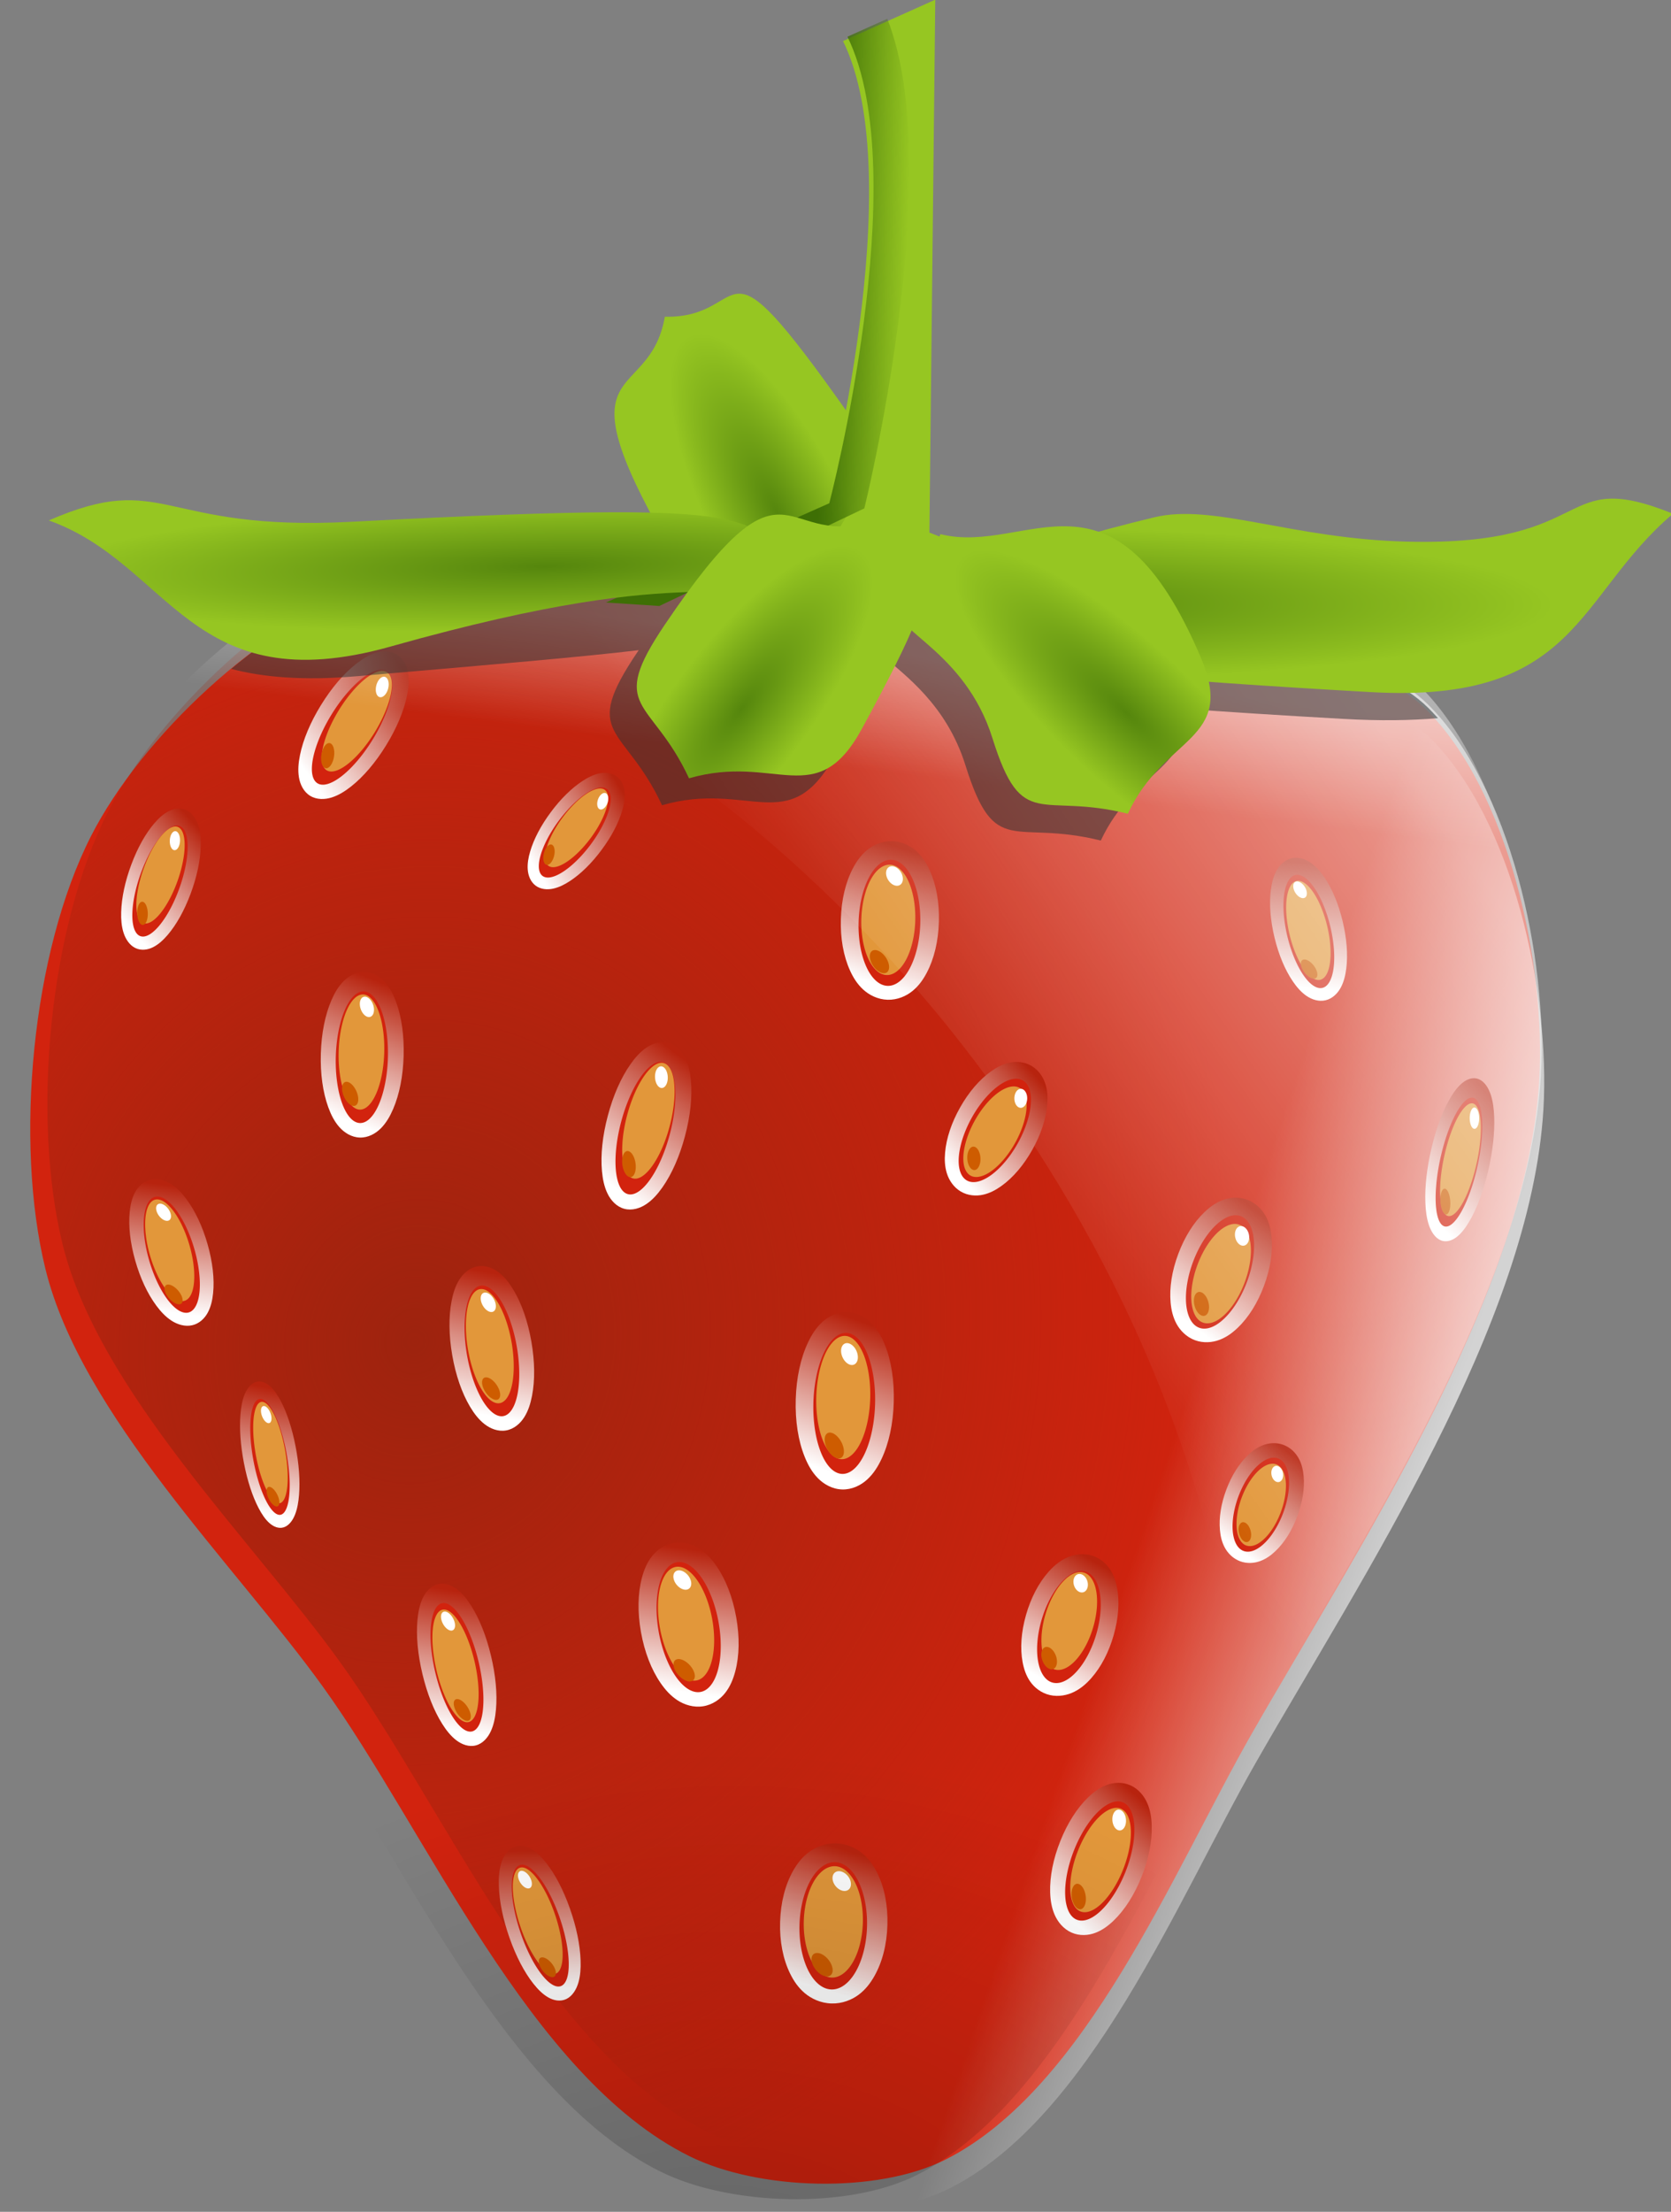 <?xml version="1.0" encoding="UTF-8" standalone="no"?>
<svg
   xmlns:dc="http://purl.org/dc/elements/1.1/"
   xmlns:cc="http://creativecommons.org/ns#"
   xmlns:rdf="http://www.w3.org/1999/02/22-rdf-syntax-ns#"
   xmlns:svg="http://www.w3.org/2000/svg"
   xmlns="http://www.w3.org/2000/svg"
   xmlns:xlink="http://www.w3.org/1999/xlink"
   xmlns:sodipodi="http://sodipodi.sourceforge.net/DTD/sodipodi-0.dtd"
   xmlns:inkscape="http://www.inkscape.org/namespaces/inkscape"
   viewBox="0 0 268.545 355.307"
   version="1.1"
   id="svg1457"
   sodipodi:docname="strawberry.svg"
   width="268.545"
   height="355.307"
   inkscape:version="1.0.2 (e86c870879, 2021-01-15)">
  <rect x="0" y="0" width="268.545" height="355.307" fill="#808080" stroke="none"/>
  <sodipodi:namedview
     pagecolor="#ffffff"
     bordercolor="#666666"
     borderopacity="1"
     objecttolerance="10"
     gridtolerance="10"
     guidetolerance="10"
     inkscape:pageopacity="0"
     inkscape:pageshadow="2"
     inkscape:window-width="1916"
     inkscape:window-height="1041"
     id="namedview1459"
     showgrid="false"
     fit-margin-top="0"
     fit-margin-left="0"
     fit-margin-right="0"
     fit-margin-bottom="0"
     inkscape:zoom="2.4122551"
     inkscape:cx="105.45927"
     inkscape:cy="151.22301"
     inkscape:window-x="0"
     inkscape:window-y="18"
     inkscape:window-maximized="0"
     inkscape:current-layer="g1455"
     inkscape:document-rotation="0" />
  <defs
     id="defs1211">
    <filter
       id="o">
      <feGaussianBlur
         stdDeviation="4.742"
         id="feGaussianBlur1166" />
    </filter>
    <linearGradient
       id="b">
      <stop
         stop-color="#55860d"
         offset="0"
         id="stop1169" />
      <stop
         stop-color="#96c622"
         offset="1"
         id="stop1171" />
    </linearGradient>
    <linearGradient
       id="c">
      <stop
         stop-color="#fff"
         stop-opacity=".725"
         offset="0"
         id="stop1174" />
      <stop
         stop-color="#fff"
         stop-opacity="0"
         offset="1"
         id="stop1176" />
    </linearGradient>
    <linearGradient
       id="a"
       x1="427.24"
       x2="438.25"
       y1="606.38"
       y2="573.63"
       gradientUnits="userSpaceOnUse">
      <stop
         stop-color="#fff"
         offset="0"
         id="stop1179" />
      <stop
         stop-color="#b7230e"
         offset="1"
         id="stop1181" />
    </linearGradient>
    <linearGradient
       id="m"
       x1="594.42"
       x2="516.74"
       y1="292.04"
       y2="349.04"
       gradientUnits="userSpaceOnUse">
      <stop
         stop-color="#fff"
         offset="0"
         id="stop1184" />
      <stop
         stop-color="#fff"
         stop-opacity="0"
         offset="1"
         id="stop1186" />
    </linearGradient>
    <linearGradient
       id="k"
       x1="488.87"
       x2="502.13"
       gradientUnits="userSpaceOnUse">
      <stop
         stop-color="#3e6f05"
         offset="0"
         id="stop1189" />
      <stop
         stop-color="#3e6f05"
         stop-opacity="0"
         offset="1"
         id="stop1191" />
    </linearGradient>
    <linearGradient
       id="n"
       x1="594.13"
       x2="555.12"
       y1="384.15"
       y2="372.19"
       gradientUnits="userSpaceOnUse"
       xlink:href="#c" />
    <linearGradient
       id="l"
       x1="501.24"
       x2="499.4"
       y1="262.88"
       y2="281.88"
       gradientUnits="userSpaceOnUse"
       xlink:href="#c" />
    <radialGradient
       id="j"
       cx="457.41"
       cy="654.56"
       r="121.08"
       gradientTransform="matrix(1.073,0.198,-0.217,1.177,79.371,-485.33)"
       gradientUnits="userSpaceOnUse">
      <stop
         stop-color="#9e230e"
         offset="0"
         id="stop1196" />
      <stop
         stop-color="#9e230e"
         stop-opacity="0"
         offset="1"
         id="stop1198" />
    </radialGradient>
    <radialGradient
       id="i"
       cx="484.7"
       cy="523.56"
       r="121.08"
       gradientTransform="matrix(0.994,-0.107,0.085,0.783,-46.33,177.61)"
       gradientUnits="userSpaceOnUse">
      <stop
         stop-opacity=".44"
         offset="0"
         id="stop1201" />
      <stop
         stop-opacity="0"
         offset="1"
         id="stop1203" />
    </radialGradient>
    <radialGradient
       id="h"
       cx="426.44"
       cy="173.04"
       r="20.494"
       gradientTransform="matrix(0.47,-0.253,0.736,1.369,154.72,112.03)"
       gradientUnits="userSpaceOnUse"
       xlink:href="#b" />
    <radialGradient
       id="g"
       cx="426.44"
       cy="173.04"
       r="20.494"
       gradientTransform="matrix(0.434,0.31,-0.904,1.264,448.99,-78.326)"
       gradientUnits="userSpaceOnUse"
       xlink:href="#b" />
    <radialGradient
       id="f"
       cx="445.26"
       cy="232.68"
       r="78.92"
       gradientTransform="matrix(1.029,-0.052,0.007,0.132,-14.264,243.06)"
       gradientUnits="userSpaceOnUse"
       xlink:href="#b" />
    <radialGradient
       id="e"
       cx="434.9"
       cy="172.51"
       r="20.494"
       gradientTransform="matrix(0.373,-0.388,1.327,1.183,148.28,236.06)"
       gradientUnits="userSpaceOnUse"
       xlink:href="#b" />
    <radialGradient
       id="d"
       cx="536.46"
       cy="254.61"
       r="80.141"
       gradientTransform="matrix(1.145,-0.031,0.004,0.155,-99.314,231.74)"
       gradientUnits="userSpaceOnUse"
       xlink:href="#b" />
    <linearGradient
       inkscape:collect="always"
       xlink:href="#a"
       id="linearGradient1463"
       gradientUnits="userSpaceOnUse"
       x1="427.24"
       y1="606.38"
       x2="438.25"
       y2="573.63" />
    <linearGradient
       inkscape:collect="always"
       xlink:href="#a"
       id="linearGradient1465"
       gradientUnits="userSpaceOnUse"
       x1="427.24"
       y1="606.38"
       x2="438.25"
       y2="573.63" />
    <linearGradient
       inkscape:collect="always"
       xlink:href="#a"
       id="linearGradient1467"
       gradientUnits="userSpaceOnUse"
       x1="427.24"
       y1="606.38"
       x2="438.25"
       y2="573.63" />
    <linearGradient
       inkscape:collect="always"
       xlink:href="#a"
       id="linearGradient1469"
       gradientUnits="userSpaceOnUse"
       x1="427.24"
       y1="606.38"
       x2="438.25"
       y2="573.63" />
    <linearGradient
       inkscape:collect="always"
       xlink:href="#a"
       id="linearGradient1471"
       gradientUnits="userSpaceOnUse"
       x1="427.24"
       y1="606.38"
       x2="438.25"
       y2="573.63" />
    <linearGradient
       inkscape:collect="always"
       xlink:href="#a"
       id="linearGradient1473"
       gradientUnits="userSpaceOnUse"
       x1="427.24"
       y1="606.38"
       x2="438.25"
       y2="573.63" />
    <linearGradient
       inkscape:collect="always"
       xlink:href="#a"
       id="linearGradient1475"
       gradientUnits="userSpaceOnUse"
       x1="427.24"
       y1="606.38"
       x2="438.25"
       y2="573.63" />
    <linearGradient
       inkscape:collect="always"
       xlink:href="#a"
       id="linearGradient1477"
       gradientUnits="userSpaceOnUse"
       x1="427.24"
       y1="606.38"
       x2="438.25"
       y2="573.63" />
    <linearGradient
       inkscape:collect="always"
       xlink:href="#a"
       id="linearGradient1479"
       gradientUnits="userSpaceOnUse"
       x1="427.24"
       y1="606.38"
       x2="438.25"
       y2="573.63" />
    <linearGradient
       inkscape:collect="always"
       xlink:href="#a"
       id="linearGradient1481"
       gradientUnits="userSpaceOnUse"
       x1="427.24"
       y1="606.38"
       x2="438.25"
       y2="573.63" />
    <linearGradient
       inkscape:collect="always"
       xlink:href="#a"
       id="linearGradient1483"
       gradientUnits="userSpaceOnUse"
       x1="427.24"
       y1="606.38"
       x2="438.25"
       y2="573.63" />
    <linearGradient
       inkscape:collect="always"
       xlink:href="#a"
       id="linearGradient1485"
       gradientUnits="userSpaceOnUse"
       x1="427.24"
       y1="606.38"
       x2="438.25"
       y2="573.63" />
    <linearGradient
       inkscape:collect="always"
       xlink:href="#a"
       id="linearGradient1487"
       gradientUnits="userSpaceOnUse"
       x1="427.24"
       y1="606.38"
       x2="438.25"
       y2="573.63" />
    <linearGradient
       inkscape:collect="always"
       xlink:href="#a"
       id="linearGradient1489"
       gradientUnits="userSpaceOnUse"
       x1="427.24"
       y1="606.38"
       x2="438.25"
       y2="573.63" />
    <linearGradient
       inkscape:collect="always"
       xlink:href="#a"
       id="linearGradient1491"
       gradientUnits="userSpaceOnUse"
       x1="427.24"
       y1="606.38"
       x2="438.25"
       y2="573.63" />
    <linearGradient
       inkscape:collect="always"
       xlink:href="#a"
       id="linearGradient1493"
       gradientUnits="userSpaceOnUse"
       x1="427.24"
       y1="606.38"
       x2="438.25"
       y2="573.63" />
    <linearGradient
       inkscape:collect="always"
       xlink:href="#a"
       id="linearGradient1495"
       gradientUnits="userSpaceOnUse"
       x1="427.24"
       y1="606.38"
       x2="438.25"
       y2="573.63" />
    <linearGradient
       inkscape:collect="always"
       xlink:href="#a"
       id="linearGradient1497"
       gradientUnits="userSpaceOnUse"
       x1="427.24"
       y1="606.38"
       x2="438.25"
       y2="573.63" />
    <linearGradient
       inkscape:collect="always"
       xlink:href="#a"
       id="linearGradient1499"
       gradientUnits="userSpaceOnUse"
       x1="427.24"
       y1="606.38"
       x2="438.25"
       y2="573.63" />
    <linearGradient
       inkscape:collect="always"
       xlink:href="#a"
       id="linearGradient1501"
       gradientUnits="userSpaceOnUse"
       x1="427.24"
       y1="606.38"
       x2="438.25"
       y2="573.63" />
    <linearGradient
       inkscape:collect="always"
       xlink:href="#a"
       id="linearGradient1503"
       gradientUnits="userSpaceOnUse"
       x1="427.24"
       y1="606.38"
       x2="438.25"
       y2="573.63" />
  </defs>
  <g
     transform="translate(-360.122,-163.793)"
     id="g1455">
    <g
       transform="matrix(1,0.029,-0.029,1,9.561,-8.785)"
       id="g1453">
      <path
         d="m 490.83,164.94 14.617,-7.071 1.539,85.56 31.542,11.314 c 0,0 6.155,7.778 2.308,6.364 -3.847,-1.414 -86.165,-4.243 -86.165,-4.243 l 35.389,-16.971 c 0,0 12.309,-53.033 0.769,-74.953 z"
         fill="#96c622"
         fill-rule="evenodd"
         id="path1215" />
      <path
         d="m 551.69,260.19 c -59.941,3.386 -96.911,-19.609 -134.76,-5.311 -16.735,6.322 -35.489,24.992 -43.15,41.158 -8.981,18.952 -10.899,49.49 -5.311,69.704 6.434,23.274 31.783,46.553 46.469,65.721 17.462,22.792 34.991,61.684 61.074,73.687 11.218,5.162 30.298,5.215 41.158,-0.664 22.199,-12.017 35.248,-47.434 47.133,-69.704 16.193,-30.343 42.105,-71.837 43.15,-106.22 0.568,-18.696 -6.225,-46.337 -19.915,-59.082 -8.131,-7.57 -24.755,-9.921 -35.848,-9.294 z"
         fill="#d2230e"
         fill-rule="evenodd"
         id="path1217" />
      <path
         d="m 554.33,256.15 c -59.941,3.386 -96.911,-19.609 -134.76,-5.311 -16.735,6.322 -35.489,24.992 -43.15,41.158 -8.981,18.952 -10.899,49.49 -5.311,69.704 6.434,23.274 31.783,46.553 46.469,65.721 17.462,22.792 34.991,61.684 61.074,73.687 11.218,5.162 30.298,5.215 41.158,-0.664 22.199,-12.017 35.248,-47.434 47.133,-69.704 16.193,-30.343 42.105,-71.837 43.15,-106.22 0.568,-18.696 -6.225,-46.337 -19.915,-59.082 -8.131,-7.57 -24.755,-9.921 -35.848,-9.294 z"
         fill="url(#j)"
         fill-rule="evenodd"
         id="path1219"
         style="fill:url(#j)" />
      <path
         d="m 552.5,264.78 c -59.941,3.386 -96.911,-19.609 -134.76,-5.311 -16.735,6.322 -35.489,24.992 -43.15,41.158 -8.981,18.952 -10.899,49.49 -5.311,69.704 6.434,23.274 31.783,46.553 46.469,65.721 17.462,22.792 34.991,61.684 61.074,73.687 11.218,5.162 30.298,5.215 41.158,-0.664 22.199,-12.017 35.248,-47.434 47.133,-69.704 16.193,-30.343 42.105,-71.837 43.15,-106.22 0.568,-18.696 -6.225,-46.337 -19.915,-59.082 -8.131,-7.57 -24.755,-9.921 -35.848,-9.294 z"
         fill="url(#n)"
         fill-rule="evenodd"
         opacity="0.901"
         id="path1221"
         style="fill:url(#n)" />
      <path
         transform="matrix(0.561,0.132,-0.157,0.667,313.68,-111.77)"
         d="m 434,571.25 c -2.24,0 -4.217,1.075 -5.594,2.406 -1.377,1.331 -2.337,2.95 -3.125,4.75 -1.575,3.601 -2.406,8.065 -2.406,12.969 0,4.904 0.831,9.368 2.406,12.969 0.788,1.8 1.748,3.418 3.125,4.75 1.377,1.331 3.353,2.406 5.594,2.406 2.241,0 4.217,-1.075 5.594,-2.406 1.377,-1.331 2.337,-2.95 3.125,-4.75 1.575,-3.601 2.406,-8.065 2.406,-12.969 0,-4.904 -0.831,-9.368 -2.406,-12.969 -0.788,-1.8 -1.748,-3.418 -3.125,-4.75 C 438.217,572.325 436.241,571.25 434,571.25 Z"
         fill="url(#a)"
         id="path1223"
         style="fill:url(#linearGradient1463)" />
      <path
         transform="matrix(0.561,0.132,-0.157,0.667,313.53,-111.38)"
         d="m 441,591.36 a 7,16 0 1 1 -14,0 7,16 0 1 1 14,0 z"
         fill="#d2230e"
         id="path1225" />
      <path
         transform="matrix(0.491,0.115,-0.137,0.583,332.52,-55.53)"
         d="m 441,591.36 a 7,16 0 1 1 -14,0 7,16 0 1 1 14,0 z"
         fill="#e2973a"
         id="path1227" />
      <path
         transform="matrix(4.588,-1.349,0.1,0.658,-1949.7,636.36)"
         d="m 513.97,590.85 a 0.217,2.601 0 1 1 -0.434,0 0.217,2.601 0 1 1 0.434,0 z"
         fill="#ffffff"
         id="path1229" />
      <path
         transform="matrix(4.263,-3.219,0.235,0.758,-1867.3,1552.1)"
         d="m 513.97,590.85 a 0.217,2.601 0 1 1 -0.434,0 0.217,2.601 0 1 1 0.434,0 z"
         fill="#ce5c00"
         id="path1231" />
      <path
         transform="matrix(0.708,0,0,0.708,190.16,-35.521)"
         d="m 434,571.25 c -2.24,0 -4.217,1.075 -5.594,2.406 -1.377,1.331 -2.337,2.95 -3.125,4.75 -1.575,3.601 -2.406,8.065 -2.406,12.969 0,4.904 0.831,9.368 2.406,12.969 0.788,1.8 1.748,3.418 3.125,4.75 1.377,1.331 3.353,2.406 5.594,2.406 2.241,0 4.217,-1.075 5.594,-2.406 1.377,-1.331 2.337,-2.95 3.125,-4.75 1.575,-3.601 2.406,-8.065 2.406,-12.969 0,-4.904 -0.831,-9.368 -2.406,-12.969 -0.788,-1.8 -1.748,-3.418 -3.125,-4.75 C 438.217,572.325 436.241,571.25 434,571.25 Z"
         fill="url(#a)"
         id="path1233"
         style="fill:url(#linearGradient1465)" />
      <path
         transform="matrix(0.708,0,0,0.708,190.09,-35.086)"
         d="m 441,591.36 a 7,16 0 1 1 -14,0 7,16 0 1 1 14,0 z"
         fill="#d2230e"
         id="path1235" />
      <path
         transform="matrix(0.619,0,0,0.619,228.53,16.614)"
         d="m 441,591.36 a 7,16 0 1 1 -14,0 7,16 0 1 1 14,0 z"
         fill="#e2973a"
         id="path1237" />
      <path
         transform="matrix(5.109,-2.443,0.305,0.639,-2307,1253.2)"
         d="m 513.97,590.85 a 0.217,2.601 0 1 1 -0.434,0 0.217,2.601 0 1 1 0.434,0 z"
         fill="#ffffff"
         id="path1239" />
      <path
         transform="matrix(4.194,-4.248,0.494,0.707,-1950.6,2155.1)"
         d="m 513.97,590.85 a 0.217,2.601 0 1 1 -0.434,0 0.217,2.601 0 1 1 0.434,0 z"
         fill="#ce5c00"
         id="path1241" />
      <path
         transform="matrix(0.568,-0.116,0.133,0.651,115.35,41.77)"
         d="m 434,571.25 c -2.24,0 -4.217,1.075 -5.594,2.406 -1.377,1.331 -2.337,2.95 -3.125,4.75 -1.575,3.601 -2.406,8.065 -2.406,12.969 0,4.904 0.831,9.368 2.406,12.969 0.788,1.8 1.748,3.418 3.125,4.75 1.377,1.331 3.353,2.406 5.594,2.406 2.241,0 4.217,-1.075 5.594,-2.406 1.377,-1.331 2.337,-2.95 3.125,-4.75 1.575,-3.601 2.406,-8.065 2.406,-12.969 0,-4.904 -0.831,-9.368 -2.406,-12.969 -0.788,-1.8 -1.748,-3.418 -3.125,-4.75 C 438.217,572.325 436.241,571.25 434,571.25 Z"
         fill="url(#a)"
         id="path1243"
         style="fill:url(#linearGradient1467)" />
      <path
         transform="matrix(0.568,-0.116,0.133,0.651,115.38,42.18)"
         d="m 441,591.36 a 7,16 0 1 1 -14,0 7,16 0 1 1 14,0 z"
         fill="#d2230e"
         id="path1245" />
      <path
         transform="matrix(0.497,-0.101,0.116,0.569,155.89,83.412)"
         d="m 441,591.36 a 7,16 0 1 1 -14,0 7,16 0 1 1 14,0 z"
         fill="#e2973a"
         id="path1247" />
      <path
         transform="matrix(3.641,-3.08,0.365,0.537,-1646.5,1634.1)"
         d="m 513.97,590.85 a 0.217,2.601 0 1 1 -0.434,0 0.217,2.601 0 1 1 0.434,0 z"
         fill="#ffffff"
         id="path1249" />
      <path
         transform="matrix(2.569,-4.59,0.529,0.569,-1191.8,2404.8)"
         d="m 513.97,590.85 a 0.217,2.601 0 1 1 -0.434,0 0.217,2.601 0 1 1 0.434,0 z"
         fill="#ce5c00"
         id="path1251" />
      <path
         transform="matrix(0.684,-0.128,0.135,0.648,96.705,92.167)"
         d="m 434,571.25 c -2.24,0 -4.217,1.075 -5.594,2.406 -1.377,1.331 -2.337,2.95 -3.125,4.75 -1.575,3.601 -2.406,8.065 -2.406,12.969 0,4.904 0.831,9.368 2.406,12.969 0.788,1.8 1.748,3.418 3.125,4.75 1.377,1.331 3.353,2.406 5.594,2.406 2.241,0 4.217,-1.075 5.594,-2.406 1.377,-1.331 2.337,-2.95 3.125,-4.75 1.575,-3.601 2.406,-8.065 2.406,-12.969 0,-4.904 -0.831,-9.368 -2.406,-12.969 -0.788,-1.8 -1.748,-3.418 -3.125,-4.75 C 438.217,572.325 436.241,571.25 434,571.25 Z"
         fill="url(#a)"
         id="path1253"
         style="fill:url(#linearGradient1469)" />
      <path
         transform="matrix(0.684,-0.128,0.135,0.648,96.729,92.576)"
         d="m 441,591.36 a 7,16 0 1 1 -14,0 7,16 0 1 1 14,0 z"
         fill="#d2230e"
         id="path1255" />
      <path
         transform="matrix(0.598,-0.112,0.118,0.567,143.68,133)"
         d="m 441,591.36 a 7,16 0 1 1 -14,0 7,16 0 1 1 14,0 z"
         fill="#e2973a"
         id="path1257" />
      <path
         transform="matrix(4.471,-3.159,0.416,0.53,-2070.6,1722.5)"
         d="m 513.97,590.85 a 0.217,2.601 0 1 1 -0.434,0 0.217,2.601 0 1 1 0.434,0 z"
         fill="#ffffff"
         id="path1259" />
      <path
         transform="matrix(3.243,-4.647,0.612,0.559,-1554.8,2484.3)"
         d="m 513.97,590.85 a 0.217,2.601 0 1 1 -0.434,0 0.217,2.601 0 1 1 0.434,0 z"
         fill="#ce5c00"
         id="path1261" />
      <path
         transform="matrix(0.775,0,0,0.639,161.75,89.227)"
         d="m 434,571.25 c -2.24,0 -4.217,1.075 -5.594,2.406 -1.377,1.331 -2.337,2.95 -3.125,4.75 -1.575,3.601 -2.406,8.065 -2.406,12.969 0,4.904 0.831,9.368 2.406,12.969 0.788,1.8 1.748,3.418 3.125,4.75 1.377,1.331 3.353,2.406 5.594,2.406 2.241,0 4.217,-1.075 5.594,-2.406 1.377,-1.331 2.337,-2.95 3.125,-4.75 1.575,-3.601 2.406,-8.065 2.406,-12.969 0,-4.904 -0.831,-9.368 -2.406,-12.969 -0.788,-1.8 -1.748,-3.418 -3.125,-4.75 C 438.217,572.325 436.241,571.25 434,571.25 Z"
         fill="url(#a)"
         id="path1263"
         style="fill:url(#linearGradient1471)" />
      <path
         transform="matrix(0.775,0,0,0.639,161.68,89.62)"
         d="m 441,591.36 a 7,16 0 1 1 -14,0 7,16 0 1 1 14,0 z"
         fill="#d2230e"
         id="path1265" />
      <path
         transform="matrix(0.678,0,0,0.559,203.77,136.3)"
         d="m 441,591.36 a 7,16 0 1 1 -14,0 7,16 0 1 1 14,0 z"
         fill="#e2973a"
         id="path1267" />
      <path
         transform="matrix(5.595,-2.206,0.335,0.577,-2573.2,1252.7)"
         d="m 513.97,590.85 a 0.217,2.601 0 1 1 -0.434,0 0.217,2.601 0 1 1 0.434,0 z"
         fill="#ffffff"
         id="path1269" />
      <path
         transform="matrix(4.593,-3.836,0.541,0.639,-2182.9,2067)"
         d="m 513.97,590.85 a 0.217,2.601 0 1 1 -0.434,0 0.217,2.601 0 1 1 0.434,0 z"
         fill="#ce5c00"
         id="path1271" />
      <path
         transform="matrix(0.637,0.127,-0.143,0.563,342.73,30.061)"
         d="m 434,571.25 c -2.24,0 -4.217,1.075 -5.594,2.406 -1.377,1.331 -2.337,2.95 -3.125,4.75 -1.575,3.601 -2.406,8.065 -2.406,12.969 0,4.904 0.831,9.368 2.406,12.969 0.788,1.8 1.748,3.418 3.125,4.75 1.377,1.331 3.353,2.406 5.594,2.406 2.241,0 4.217,-1.075 5.594,-2.406 1.377,-1.331 2.337,-2.95 3.125,-4.75 1.575,-3.601 2.406,-8.065 2.406,-12.969 0,-4.904 -0.831,-9.368 -2.406,-12.969 -0.788,-1.8 -1.748,-3.418 -3.125,-4.75 C 438.217,572.325 436.241,571.25 434,571.25 Z"
         fill="url(#a)"
         id="path1273"
         style="fill:url(#linearGradient1473)" />
      <path
         transform="matrix(0.637,0.127,-0.143,0.563,342.59,30.395)"
         d="m 441,591.36 a 7,16 0 1 1 -14,0 7,16 0 1 1 14,0 z"
         fill="#d2230e"
         id="path1275" />
      <path
         transform="matrix(0.557,0.111,-0.125,0.492,366.69,78.358)"
         d="m 441,591.36 a 7,16 0 1 1 -14,0 7,16 0 1 1 14,0 z"
         fill="#e2973a"
         id="path1277" />
      <path
         transform="matrix(5.089,-1.028,0.145,0.562,-2164,607.44)"
         d="m 513.97,590.85 a 0.217,2.601 0 1 1 -0.434,0 0.217,2.601 0 1 1 0.434,0 z"
         fill="#ffffff"
         id="path1279" />
      <path
         transform="matrix(4.632,-2.626,0.301,0.651,-2026.1,1388)"
         d="m 513.97,590.85 a 0.217,2.601 0 1 1 -0.434,0 0.217,2.601 0 1 1 0.434,0 z"
         fill="#ce5c00"
         id="path1281" />
      <path
         transform="matrix(0.625,0.213,-0.193,0.566,400.14,-66.735)"
         d="m 434,571.25 c -2.24,0 -4.217,1.075 -5.594,2.406 -1.377,1.331 -2.337,2.95 -3.125,4.75 -1.575,3.601 -2.406,8.065 -2.406,12.969 0,4.904 0.831,9.368 2.406,12.969 0.788,1.8 1.748,3.418 3.125,4.75 1.377,1.331 3.353,2.406 5.594,2.406 2.241,0 4.217,-1.075 5.594,-2.406 1.377,-1.331 2.337,-2.95 3.125,-4.75 1.575,-3.601 2.406,-8.065 2.406,-12.969 0,-4.904 -0.831,-9.368 -2.406,-12.969 -0.788,-1.8 -1.748,-3.418 -3.125,-4.75 C 438.217,572.325 436.241,571.25 434,571.25 Z"
         fill="url(#a)"
         id="path1283"
         style="fill:url(#linearGradient1475)" />
      <path
         transform="matrix(0.625,0.213,-0.193,0.566,399.97,-66.406)"
         d="m 441,591.36 a 7,16 0 1 1 -14,0 7,16 0 1 1 14,0 z"
         fill="#d2230e"
         id="path1285" />
      <path
         transform="matrix(0.547,0.187,-0.169,0.496,419.81,-13.457)"
         d="m 441,591.36 a 7,16 0 1 1 -14,0 7,16 0 1 1 14,0 z"
         fill="#e2973a"
         id="path1287" />
      <path
         transform="matrix(5.18,-0.416,0.096,0.603,-2157.5,212.3)"
         d="m 513.97,590.85 a 0.217,2.601 0 1 1 -0.434,0 0.217,2.601 0 1 1 0.434,0 z"
         fill="#ffffff"
         id="path1289" />
      <path
         transform="matrix(4.864,-2.137,0.244,0.715,-2088.8,1041.4)"
         d="m 513.97,590.85 a 0.217,2.601 0 1 1 -0.434,0 0.217,2.601 0 1 1 0.434,0 z"
         fill="#ce5c00"
         id="path1291" />
      <path
         transform="matrix(0.708,0,0,0.633,195.17,-68.47)"
         d="m 434,571.25 c -2.24,0 -4.217,1.075 -5.594,2.406 -1.377,1.331 -2.337,2.95 -3.125,4.75 -1.575,3.601 -2.406,8.065 -2.406,12.969 0,4.904 0.831,9.368 2.406,12.969 0.788,1.8 1.748,3.418 3.125,4.75 1.377,1.331 3.353,2.406 5.594,2.406 2.241,0 4.217,-1.075 5.594,-2.406 1.377,-1.331 2.337,-2.95 3.125,-4.75 1.575,-3.601 2.406,-8.065 2.406,-12.969 0,-4.904 -0.831,-9.368 -2.406,-12.969 -0.788,-1.8 -1.748,-3.418 -3.125,-4.75 C 438.217,572.325 436.241,571.25 434,571.25 Z"
         fill="url(#a)"
         id="path1293"
         style="fill:url(#linearGradient1477)" />
      <path
         transform="matrix(0.708,0,0,0.633,195.11,-68.081)"
         d="m 441,591.36 a 7,16 0 1 1 -14,0 7,16 0 1 1 14,0 z"
         fill="#d2230e"
         id="path1295" />
      <path
         transform="matrix(0.619,0,0,0.554,233.54,-21.83)"
         d="m 441,591.36 a 7,16 0 1 1 -14,0 7,16 0 1 1 14,0 z"
         fill="#e2973a"
         id="path1297" />
      <path
         transform="matrix(5.109,-2.186,0.305,0.571,-2302,1084.4)"
         d="m 513.97,590.85 a 0.217,2.601 0 1 1 -0.434,0 0.217,2.601 0 1 1 0.434,0 z"
         fill="#ffffff"
         id="path1299" />
      <path
         transform="matrix(4.194,-3.801,0.494,0.633,-1945.6,1891.3)"
         d="m 513.97,590.85 a 0.217,2.601 0 1 1 -0.434,0 0.217,2.601 0 1 1 0.434,0 z"
         fill="#ce5c00"
         id="path1301" />
      <path
         transform="matrix(0.598,0,0,0.661,158.81,-61.018)"
         d="m 434,571.25 c -2.24,0 -4.217,1.075 -5.594,2.406 -1.377,1.331 -2.337,2.95 -3.125,4.75 -1.575,3.601 -2.406,8.065 -2.406,12.969 0,4.904 0.831,9.368 2.406,12.969 0.788,1.8 1.748,3.418 3.125,4.75 1.377,1.331 3.353,2.406 5.594,2.406 2.241,0 4.217,-1.075 5.594,-2.406 1.377,-1.331 2.337,-2.95 3.125,-4.75 1.575,-3.601 2.406,-8.065 2.406,-12.969 0,-4.904 -0.831,-9.368 -2.406,-12.969 -0.788,-1.8 -1.748,-3.418 -3.125,-4.75 C 438.217,572.325 436.241,571.25 434,571.25 Z"
         fill="url(#a)"
         id="path1303"
         style="fill:url(#linearGradient1479)" />
      <path
         transform="matrix(0.598,0,0,0.661,158.76,-60.613)"
         d="m 441,591.36 a 7,16 0 1 1 -14,0 7,16 0 1 1 14,0 z"
         fill="#d2230e"
         id="path1305" />
      <path
         transform="matrix(0.523,0,0,0.578,191.22,-12.354)"
         d="m 441,591.36 a 7,16 0 1 1 -14,0 7,16 0 1 1 14,0 z"
         fill="#e2973a"
         id="path1307" />
      <path
         transform="matrix(4.314,-2.281,0.258,0.596,-1949.9,1141.9)"
         d="m 513.97,590.85 a 0.217,2.601 0 1 1 -0.434,0 0.217,2.601 0 1 1 0.434,0 z"
         fill="#ffffff"
         id="path1309" />
      <path
         transform="matrix(3.541,-3.966,0.417,0.66,-1649,1983.8)"
         d="m 513.97,590.85 a 0.217,2.601 0 1 1 -0.434,0 0.217,2.601 0 1 1 0.434,0 z"
         fill="#ce5c00"
         id="path1311" />
      <path
         transform="matrix(0.519,-0.132,0.182,0.576,55.746,79.158)"
         d="m 434,571.25 c -2.24,0 -4.217,1.075 -5.594,2.406 -1.377,1.331 -2.337,2.95 -3.125,4.75 -1.575,3.601 -2.406,8.065 -2.406,12.969 0,4.904 0.831,9.368 2.406,12.969 0.788,1.8 1.748,3.418 3.125,4.75 1.377,1.331 3.353,2.406 5.594,2.406 2.241,0 4.217,-1.075 5.594,-2.406 1.377,-1.331 2.337,-2.95 3.125,-4.75 1.575,-3.601 2.406,-8.065 2.406,-12.969 0,-4.904 -0.831,-9.368 -2.406,-12.969 -0.788,-1.8 -1.748,-3.418 -3.125,-4.75 C 438.217,572.325 436.241,571.25 434,571.25 Z"
         fill="url(#a)"
         id="path1313"
         style="fill:url(#linearGradient1481)" />
      <path
         transform="matrix(0.519,-0.132,0.182,0.576,55.813,79.524)"
         d="m 441,591.36 a 7,16 0 1 1 -14,0 7,16 0 1 1 14,0 z"
         fill="#d2230e"
         id="path1315" />
      <path
         transform="matrix(0.454,-0.116,0.159,0.504,97.275,114.46)"
         d="m 441,591.36 a 7,16 0 1 1 -14,0 7,16 0 1 1 14,0 z"
         fill="#e2973a"
         id="path1317" />
      <path
         transform="matrix(3.121,-2.943,0.388,0.463,-1445.5,1594.5)"
         d="m 513.97,590.85 a 0.217,2.601 0 1 1 -0.434,0 0.217,2.601 0 1 1 0.434,0 z"
         fill="#ffffff"
         id="path1319" />
      <path
         transform="matrix(1.986,-4.242,0.544,0.484,-952.57,2262.6)"
         d="m 513.97,590.85 a 0.217,2.601 0 1 1 -0.434,0 0.217,2.601 0 1 1 0.434,0 z"
         fill="#ce5c00"
         id="path1321" />
      <path
         transform="matrix(0.488,-0.133,0.153,0.562,267.44,30.707)"
         d="m 434,571.25 c -2.24,0 -4.217,1.075 -5.594,2.406 -1.377,1.331 -2.337,2.95 -3.125,4.75 -1.575,3.601 -2.406,8.065 -2.406,12.969 0,4.904 0.831,9.368 2.406,12.969 0.788,1.8 1.748,3.418 3.125,4.75 1.377,1.331 3.353,2.406 5.594,2.406 2.241,0 4.217,-1.075 5.594,-2.406 1.377,-1.331 2.337,-2.95 3.125,-4.75 1.575,-3.601 2.406,-8.065 2.406,-12.969 0,-4.904 -0.831,-9.368 -2.406,-12.969 -0.788,-1.8 -1.748,-3.418 -3.125,-4.75 C 438.217,572.325 436.241,571.25 434,571.25 Z"
         fill="url(#a)"
         id="path1323"
         style="fill:url(#linearGradient1483)" />
      <path
         transform="matrix(0.488,-0.133,0.153,0.562,267.5,31.064)"
         d="m 441,591.36 a 7,16 0 1 1 -14,0 7,16 0 1 1 14,0 z"
         fill="#d2230e"
         id="path1325" />
      <path
         transform="matrix(0.427,-0.116,0.134,0.492,305.13,64.911)"
         d="m 441,591.36 a 7,16 0 1 1 -14,0 7,16 0 1 1 14,0 z"
         fill="#e2973a"
         id="path1327" />
      <path
         transform="matrix(2.992,-2.897,0.348,0.45,-1174.6,1521.5)"
         d="m 513.97,590.85 a 0.217,2.601 0 1 1 -0.434,0 0.217,2.601 0 1 1 0.434,0 z"
         fill="#ffffff"
         id="path1329" />
      <path
         transform="matrix(1.972,-4.158,0.493,0.469,-734.42,2170.8)"
         d="m 513.97,590.85 a 0.217,2.601 0 1 1 -0.434,0 0.217,2.601 0 1 1 0.434,0 z"
         fill="#ce5c00"
         id="path1331" />
      <path
         transform="matrix(0.491,-0.146,0.172,0.638,121.54,113.43)"
         d="m 434,571.25 c -2.24,0 -4.217,1.075 -5.594,2.406 -1.377,1.331 -2.337,2.95 -3.125,4.75 -1.575,3.601 -2.406,8.065 -2.406,12.969 0,4.904 0.831,9.368 2.406,12.969 0.788,1.8 1.748,3.418 3.125,4.75 1.377,1.331 3.353,2.406 5.594,2.406 2.241,0 4.217,-1.075 5.594,-2.406 1.377,-1.331 2.337,-2.95 3.125,-4.75 1.575,-3.601 2.406,-8.065 2.406,-12.969 0,-4.904 -0.831,-9.368 -2.406,-12.969 -0.788,-1.8 -1.748,-3.418 -3.125,-4.75 C 438.217,572.325 436.241,571.25 434,571.25 Z"
         fill="url(#a)"
         id="path1333"
         style="fill:url(#linearGradient1485)" />
      <path
         transform="matrix(0.491,-0.146,0.172,0.638,121.6,113.84)"
         d="m 441,591.36 a 7,16 0 1 1 -14,0 7,16 0 1 1 14,0 z"
         fill="#d2230e"
         id="path1335" />
      <path
         transform="matrix(0.43,-0.128,0.15,0.559,160.84,152.52)"
         d="m 441,591.36 a 7,16 0 1 1 -14,0 7,16 0 1 1 14,0 z"
         fill="#e2973a"
         id="path1337" />
      <path
         transform="matrix(2.953,-3.259,0.367,0.513,-1299.2,1791.6)"
         d="m 513.97,590.85 a 0.217,2.601 0 1 1 -0.434,0 0.217,2.601 0 1 1 0.434,0 z"
         fill="#ffffff"
         id="path1339" />
      <path
         transform="matrix(1.88,-4.698,0.515,0.536,-832.69,2531.5)"
         d="m 513.97,590.85 a 0.217,2.601 0 1 1 -0.434,0 0.217,2.601 0 1 1 0.434,0 z"
         fill="#ce5c00"
         id="path1341" />
      <path
         transform="matrix(0.434,0.198,-0.189,0.555,308.62,-111.51)"
         d="m 434,571.25 c -2.24,0 -4.217,1.075 -5.594,2.406 -1.377,1.331 -2.337,2.95 -3.125,4.75 -1.575,3.601 -2.406,8.065 -2.406,12.969 0,4.904 0.831,9.368 2.406,12.969 0.788,1.8 1.748,3.418 3.125,4.75 1.377,1.331 3.353,2.406 5.594,2.406 2.241,0 4.217,-1.075 5.594,-2.406 1.377,-1.331 2.337,-2.95 3.125,-4.75 1.575,-3.601 2.406,-8.065 2.406,-12.969 0,-4.904 -0.831,-9.368 -2.406,-12.969 -0.788,-1.8 -1.748,-3.418 -3.125,-4.75 C 438.217,572.325 436.241,571.25 434,571.25 Z"
         fill="url(#a)"
         id="path1343"
         style="fill:url(#linearGradient1487)" />
      <path
         transform="matrix(0.434,0.198,-0.189,0.555,308.47,-111.19)"
         d="m 441,591.36 a 7,16 0 1 1 -14,0 7,16 0 1 1 14,0 z"
         fill="#d2230e"
         id="path1345" />
      <path
         transform="matrix(0.379,0.173,-0.165,0.485,318.2,-59.919)"
         d="m 441,591.36 a 7,16 0 1 1 -14,0 7,16 0 1 1 14,0 z"
         fill="#e2973a"
         id="path1347" />
      <path
         transform="matrix(3.782,-0.486,0.016,0.586,-1565.2,199.84)"
         d="m 513.97,590.85 a 0.217,2.601 0 1 1 -0.434,0 0.217,2.601 0 1 1 0.434,0 z"
         fill="#ffffff"
         id="path1349" />
      <path
         transform="matrix(3.704,-2.156,0.114,0.693,-1587.9,1006.4)"
         d="m 513.97,590.85 a 0.217,2.601 0 1 1 -0.434,0 0.217,2.601 0 1 1 0.434,0 z"
         fill="#ce5c00"
         id="path1351" />
      <path
         transform="matrix(0.413,0.156,-0.133,0.647,494.48,-108.7)"
         d="m 434,571.25 c -2.24,0 -4.217,1.075 -5.594,2.406 -1.377,1.331 -2.337,2.95 -3.125,4.75 -1.575,3.601 -2.406,8.065 -2.406,12.969 0,4.904 0.831,9.368 2.406,12.969 0.788,1.8 1.748,3.418 3.125,4.75 1.377,1.331 3.353,2.406 5.594,2.406 2.241,0 4.217,-1.075 5.594,-2.406 1.377,-1.331 2.337,-2.95 3.125,-4.75 1.575,-3.601 2.406,-8.065 2.406,-12.969 0,-4.904 -0.831,-9.368 -2.406,-12.969 -0.788,-1.8 -1.748,-3.418 -3.125,-4.75 C 438.217,572.325 436.241,571.25 434,571.25 Z"
         fill="url(#a)"
         id="path1353"
         style="fill:url(#linearGradient1489)" />
      <path
         transform="matrix(0.413,0.156,-0.133,0.647,494.36,-108.31)"
         d="m 441,591.36 a 7,16 0 1 1 -14,0 7,16 0 1 1 14,0 z"
         fill="#d2230e"
         id="path1355" />
      <path
         transform="matrix(0.361,0.137,-0.116,0.566,507.1,-52.552)"
         d="m 441,591.36 a 7,16 0 1 1 -14,0 7,16 0 1 1 14,0 z"
         fill="#e2973a"
         id="path1357" />
      <path
         transform="matrix(3.437,-1.105,0.059,0.651,-1203.4,517.94)"
         d="m 513.97,590.85 a 0.217,2.601 0 1 1 -0.434,0 0.217,2.601 0 1 1 0.434,0 z"
         fill="#ffffff"
         id="path1359" />
      <path
         transform="matrix(3.241,-2.958,0.156,0.756,-1164.3,1421.4)"
         d="m 513.97,590.85 a 0.217,2.601 0 1 1 -0.434,0 0.217,2.601 0 1 1 0.434,0 z"
         fill="#ce5c00"
         id="path1361" />
      <path
         transform="matrix(0.593,0.243,-0.218,0.594,412.26,-1.22)"
         d="m 434,571.25 c -2.24,0 -4.217,1.075 -5.594,2.406 -1.377,1.331 -2.337,2.95 -3.125,4.75 -1.575,3.601 -2.406,8.065 -2.406,12.969 0,4.904 0.831,9.368 2.406,12.969 0.788,1.8 1.748,3.418 3.125,4.75 1.377,1.331 3.353,2.406 5.594,2.406 2.241,0 4.217,-1.075 5.594,-2.406 1.377,-1.331 2.337,-2.95 3.125,-4.75 1.575,-3.601 2.406,-8.065 2.406,-12.969 0,-4.904 -0.831,-9.368 -2.406,-12.969 -0.788,-1.8 -1.748,-3.418 -3.125,-4.75 C 438.217,572.325 436.241,571.25 434,571.25 Z"
         fill="url(#a)"
         id="path1363"
         style="fill:url(#linearGradient1491)" />
      <path
         transform="matrix(0.593,0.243,-0.218,0.594,412.08,-0.876)"
         d="m 441,591.36 a 7,16 0 1 1 -14,0 7,16 0 1 1 14,0 z"
         fill="#d2230e"
         id="path1365" />
      <path
         transform="matrix(0.519,0.213,-0.191,0.52,428.35,55.749)"
         d="m 441,591.36 a 7,16 0 1 1 -14,0 7,16 0 1 1 14,0 z"
         fill="#e2973a"
         id="path1367" />
      <path
         transform="matrix(5.031,-0.297,0.059,0.641,-2076.1,223.04)"
         d="m 513.97,590.85 a 0.217,2.601 0 1 1 -0.434,0 0.217,2.601 0 1 1 0.434,0 z"
         fill="#ffffff"
         id="path1369" />
      <path
         transform="matrix(4.821,-2.127,0.196,0.764,-2055.3,1103)"
         d="m 513.97,590.85 a 0.217,2.601 0 1 1 -0.434,0 0.217,2.601 0 1 1 0.434,0 z"
         fill="#ce5c00"
         id="path1371" />
      <path
         transform="matrix(0.518,0.177,-0.16,0.469,434.68,43.477)"
         d="m 434,571.25 c -2.24,0 -4.217,1.075 -5.594,2.406 -1.377,1.331 -2.337,2.95 -3.125,4.75 -1.575,3.601 -2.406,8.065 -2.406,12.969 0,4.904 0.831,9.368 2.406,12.969 0.788,1.8 1.748,3.418 3.125,4.75 1.377,1.331 3.353,2.406 5.594,2.406 2.241,0 4.217,-1.075 5.594,-2.406 1.377,-1.331 2.337,-2.95 3.125,-4.75 1.575,-3.601 2.406,-8.065 2.406,-12.969 0,-4.904 -0.831,-9.368 -2.406,-12.969 -0.788,-1.8 -1.748,-3.418 -3.125,-4.75 C 438.217,572.325 436.241,571.25 434,571.25 Z"
         fill="url(#a)"
         id="path1373"
         style="fill:url(#linearGradient1493)" />
      <path
         transform="matrix(0.518,0.177,-0.16,0.469,434.53,43.75)"
         d="m 441,591.36 a 7,16 0 1 1 -14,0 7,16 0 1 1 14,0 z"
         fill="#d2230e"
         id="path1375" />
      <path
         transform="matrix(0.453,0.155,-0.14,0.411,450.98,87.631)"
         d="m 441,591.36 a 7,16 0 1 1 -14,0 7,16 0 1 1 14,0 z"
         fill="#e2973a"
         id="path1377" />
      <path
         transform="matrix(4.293,-0.345,0.079,0.5,-1685,274.73)"
         d="m 513.97,590.85 a 0.217,2.601 0 1 1 -0.434,0 0.217,2.601 0 1 1 0.434,0 z"
         fill="#ffffff"
         id="path1379" />
      <path
         transform="matrix(4.031,-1.771,0.202,0.593,-1628,961.88)"
         d="m 513.97,590.85 a 0.217,2.601 0 1 1 -0.434,0 0.217,2.601 0 1 1 0.434,0 z"
         fill="#ce5c00"
         id="path1381" />
      <path
         transform="matrix(0.374,0.262,-0.311,0.445,473.26,-83.892)"
         d="m 434,571.25 c -2.24,0 -4.217,1.075 -5.594,2.406 -1.377,1.331 -2.337,2.95 -3.125,4.75 -1.575,3.601 -2.406,8.065 -2.406,12.969 0,4.904 0.831,9.368 2.406,12.969 0.788,1.8 1.748,3.418 3.125,4.75 1.377,1.331 3.353,2.406 5.594,2.406 2.241,0 4.217,-1.075 5.594,-2.406 1.377,-1.331 2.337,-2.95 3.125,-4.75 1.575,-3.601 2.406,-8.065 2.406,-12.969 0,-4.904 -0.831,-9.368 -2.406,-12.969 -0.788,-1.8 -1.748,-3.418 -3.125,-4.75 C 438.217,572.325 436.241,571.25 434,571.25 Z"
         fill="url(#a)"
         id="path1383"
         style="fill:url(#linearGradient1495)" />
      <path
         transform="matrix(0.374,0.262,-0.311,0.445,473.04,-83.641)"
         d="m 441,591.36 a 7,16 0 1 1 -14,0 7,16 0 1 1 14,0 z"
         fill="#d2230e"
         id="path1385" />
      <path
         transform="matrix(0.327,0.229,-0.272,0.389,470.64,-36.962)"
         d="m 441,591.36 a 7,16 0 1 1 -14,0 7,16 0 1 1 14,0 z"
         fill="#e2973a"
         id="path1387" />
      <path
         transform="matrix(3.773,0.353,-0.119,0.514,-1412.3,-196.98)"
         d="m 513.97,590.85 a 0.217,2.601 0 1 1 -0.434,0 0.217,2.601 0 1 1 0.434,0 z"
         fill="#ffffff"
         id="path1389" />
      <path
         transform="matrix(4.082,-1.119,-0.05,0.627,-1620.2,501.33)"
         d="m 513.97,590.85 a 0.217,2.601 0 1 1 -0.434,0 0.217,2.601 0 1 1 0.434,0 z"
         fill="#ce5c00"
         id="path1391" />
      <path
         transform="matrix(0.479,0.276,-0.33,0.573,402.68,-181.61)"
         d="m 434,571.25 c -2.24,0 -4.217,1.075 -5.594,2.406 -1.377,1.331 -2.337,2.95 -3.125,4.75 -1.575,3.601 -2.406,8.065 -2.406,12.969 0,4.904 0.831,9.368 2.406,12.969 0.788,1.8 1.748,3.418 3.125,4.75 1.377,1.331 3.353,2.406 5.594,2.406 2.241,0 4.217,-1.075 5.594,-2.406 1.377,-1.331 2.337,-2.95 3.125,-4.75 1.575,-3.601 2.406,-8.065 2.406,-12.969 0,-4.904 -0.831,-9.368 -2.406,-12.969 -0.788,-1.8 -1.748,-3.418 -3.125,-4.75 C 438.217,572.325 436.241,571.25 434,571.25 Z"
         fill="url(#a)"
         id="path1393"
         style="fill:url(#linearGradient1497)" />
      <path
         transform="matrix(0.479,0.276,-0.33,0.573,402.44,-181.28)"
         d="m 441,591.36 a 7,16 0 1 1 -14,0 7,16 0 1 1 14,0 z"
         fill="#d2230e"
         id="path1395" />
      <path
         transform="matrix(0.419,0.241,-0.288,0.501,404.38,-124.49)"
         d="m 441,591.36 a 7,16 0 1 1 -14,0 7,16 0 1 1 14,0 z"
         fill="#e2973a"
         id="path1397" />
      <path
         transform="matrix(4.596,0.013,-0.091,0.636,-1887.6,-111.7)"
         d="m 513.97,590.85 a 0.217,2.601 0 1 1 -0.434,0 0.217,2.601 0 1 1 0.434,0 z"
         fill="#ffffff"
         id="path1399" />
      <path
         transform="matrix(4.817,-1.804,0.005,0.765,-2066.3,756.85)"
         d="m 513.97,590.85 a 0.217,2.601 0 1 1 -0.434,0 0.217,2.601 0 1 1 0.434,0 z"
         fill="#ce5c00"
         id="path1401" />
      <path
         transform="matrix(0.369,-0.132,0.129,0.576,168.92,111.16)"
         d="m 434,571.25 c -2.24,0 -4.217,1.075 -5.594,2.406 -1.377,1.331 -2.337,2.95 -3.125,4.75 -1.575,3.601 -2.406,8.065 -2.406,12.969 0,4.904 0.831,9.368 2.406,12.969 0.788,1.8 1.748,3.418 3.125,4.75 1.377,1.331 3.353,2.406 5.594,2.406 2.241,0 4.217,-1.075 5.594,-2.406 1.377,-1.331 2.337,-2.95 3.125,-4.75 1.575,-3.601 2.406,-8.065 2.406,-12.969 0,-4.904 -0.831,-9.368 -2.406,-12.969 -0.788,-1.8 -1.748,-3.418 -3.125,-4.75 C 438.217,572.325 436.241,571.25 434,571.25 Z"
         fill="url(#a)"
         id="path1403"
         style="fill:url(#linearGradient1499)" />
      <path
         transform="matrix(0.369,-0.132,0.129,0.576,168.97,111.52)"
         d="m 441,591.36 a 7,16 0 1 1 -14,0 7,16 0 1 1 14,0 z"
         fill="#d2230e"
         id="path1405" />
      <path
         transform="matrix(0.323,-0.116,0.113,0.504,198.45,146.46)"
         d="m 441,591.36 a 7,16 0 1 1 -14,0 7,16 0 1 1 14,0 z"
         fill="#e2973a"
         id="path1407" />
      <path
         transform="matrix(2.219,-2.943,0.276,0.463,-898.49,1626.5)"
         d="m 513.97,590.85 a 0.217,2.601 0 1 1 -0.434,0 0.217,2.601 0 1 1 0.434,0 z"
         fill="#ffffff"
         id="path1409" />
      <path
         transform="matrix(1.412,-4.242,0.387,0.484,-548.01,2294.6)"
         d="m 513.97,590.85 a 0.217,2.601 0 1 1 -0.434,0 0.217,2.601 0 1 1 0.434,0 z"
         fill="#ce5c00"
         id="path1411" />
      <path
         transform="matrix(0.429,-0.226,0.231,0.598,128.09,212.89)"
         d="m 434,571.25 c -2.24,0 -4.217,1.075 -5.594,2.406 -1.377,1.331 -2.337,2.95 -3.125,4.75 -1.575,3.601 -2.406,8.065 -2.406,12.969 0,4.904 0.831,9.368 2.406,12.969 0.788,1.8 1.748,3.418 3.125,4.75 1.377,1.331 3.353,2.406 5.594,2.406 2.241,0 4.217,-1.075 5.594,-2.406 1.377,-1.331 2.337,-2.95 3.125,-4.75 1.575,-3.601 2.406,-8.065 2.406,-12.969 0,-4.904 -0.831,-9.368 -2.406,-12.969 -0.788,-1.8 -1.748,-3.418 -3.125,-4.75 C 438.217,572.325 436.241,571.25 434,571.25 Z"
         fill="url(#a)"
         id="path1413"
         style="fill:url(#linearGradient1501)" />
      <path
         transform="matrix(0.429,-0.226,0.231,0.598,128.19,213.28)"
         d="m 441,591.36 a 7,16 0 1 1 -14,0 7,16 0 1 1 14,0 z"
         fill="#d2230e"
         id="path1415" />
      <path
         transform="matrix(0.375,-0.198,0.202,0.523,168.35,244.71)"
         d="m 441,591.36 a 7,16 0 1 1 -14,0 7,16 0 1 1 14,0 z"
         fill="#e2973a"
         id="path1417" />
      <path
         transform="matrix(2.297,-3.696,0.393,0.442,-963.99,2099.2)"
         d="m 513.97,590.85 a 0.217,2.601 0 1 1 -0.434,0 0.217,2.601 0 1 1 0.434,0 z"
         fill="#ffffff"
         id="path1419" />
      <path
         transform="matrix(1.154,-4.929,0.53,0.44,-453.71,2747.8)"
         d="m 513.97,590.85 a 0.217,2.601 0 1 1 -0.434,0 0.217,2.601 0 1 1 0.434,0 z"
         fill="#ce5c00"
         id="path1421" />
      <path
         d="m 547.14,262.81 c -59.941,3.386 -96.911,-19.609 -134.76,-5.311 -16.735,6.322 -35.489,24.992 -43.15,41.158 -8.981,18.952 -10.899,49.49 -5.311,69.704 6.434,23.274 31.783,46.553 46.469,65.721 17.462,22.792 34.991,61.684 61.074,73.687 11.218,5.162 30.298,5.215 41.158,-0.664 22.199,-12.017 35.248,-47.434 47.133,-69.704 16.193,-30.343 42.105,-71.837 43.15,-106.22 0.568,-18.696 -6.225,-46.337 -19.915,-59.082 -8.131,-7.57 -24.755,-9.921 -35.848,-9.294 z"
         fill="url(#i)"
         fill-rule="evenodd"
         opacity="0.546"
         id="path1423"
         style="fill:url(#i)" />
      <path
         d="m 445.77,249.31 c -9.725,-0.092 -19.132,1.144 -28.594,4.719 -2.225,0.84 -4.485,1.914 -6.75,3.156 62.154,13.87 123.84,73.079 145.53,143.94 3.764,12.297 6.101,24.237 7.125,35.656 0.49,-0.952 0.983,-1.933 1.469,-2.844 16.193,-30.343 42.111,-71.841 43.156,-106.22 0.568,-18.696 -6.216,-46.317 -19.906,-59.062 -8.131,-7.57 -24.783,-9.939 -35.875,-9.312 -44.956,2.54 -76.981,-9.755 -106.16,-10.031 z"
         fill="url(#m)"
         fill-rule="evenodd"
         opacity="0.546"
         id="path1425"
         style="fill:url(#m)" />
      <path
         d="m 550.61,256.52 c -59.941,3.386 -96.911,-19.609 -134.76,-5.311 -16.735,6.322 -35.489,24.992 -43.15,41.158 -8.981,18.952 -10.899,49.49 -5.311,69.704 6.434,23.274 31.783,46.553 46.469,65.721 17.462,22.792 34.991,61.684 61.074,73.687 11.218,5.162 30.298,5.215 41.158,-0.664 22.199,-12.017 35.248,-47.434 47.133,-69.704 16.193,-30.343 42.105,-71.837 43.15,-106.22 0.568,-18.696 -6.225,-46.337 -19.915,-59.082 -8.131,-7.57 -24.755,-9.921 -35.848,-9.294 z"
         fill="url(#l)"
         fill-rule="evenodd"
         opacity="0.546"
         id="path1427"
         style="fill:url(#l)" />
      <path
         d="m 445.88,249.94 c -9.725,-0.092 -19.132,1.144 -28.594,4.719 -7.234,2.733 -14.851,7.758 -21.781,13.906 5.184,1.194 11.603,1.573 20.156,0.594 23.073,-2.643 36.619,-4.227 45.188,-5.5 l -0.156,0.25 c -8.921,14.079 -1.816,11.667 4.625,24.531 13.858,-4.449 20.601,4.814 27.5,-8.75 3.767,-7.402 6.152,-12.429 7.562,-16.062 3.2,2.784 10.119,7.267 13.469,16.969 5.197,15.051 7.901,8.37 22.094,11.469 4.911,-11.439 14.673,-12.118 12.375,-21.562 7.194,0.322 15.633,0.621 26.062,0.906 5.773,0.158 10.755,-0.052 15.125,-0.562 -0.522,-0.552 -1.05,-1.087 -1.594,-1.594 -8.131,-7.57 -24.783,-9.908 -35.875,-9.281 -44.956,2.54 -76.981,-9.755 -106.16,-10.031 z"
         fill="#2e3436"
         opacity="0.546"
         id="path1429" />
      <path
         d="m 489.05,253.16 c 2.109,-14.401 13.417,-16.378 4.279,-28.546 -22.62,-30.128 -15.445,-14.713 -29.831,-14.596 -2.109,14.401 -16.955,6.378 1.508,36.496 8.711,14.21 9.659,6.763 24.045,6.646 z"
         fill="url(#h)"
         id="path1431"
         style="fill:url(#h)" />
      <path
         d="m 497.83,161.16 -6.312,3.062 c 11.54,21.92 -0.75,74.969 -0.75,74.969 l -35.406,16.969 c 0,0 4.79,0.176 8.594,0.312 l 32.469,-16.625 c 10e-6,-1e-5 11.831,-54.493 1.406,-78.688 z"
         fill="url(#k)"
         fill-rule="evenodd"
         id="path1433"
         style="fill:url(#k)" />
      <path
         d="m 626.3,236.94 c -19.167,-7.062 -11.581,5.564 -42.462,5.721 -18.664,0.095 -31.416,-5.301 -40.842,-2.723 -20.547,5.62 -27.694,9.415 -42.182,15.55 19.167,7.062 6.944,9.552 77.791,11.492 33.426,0.915 32.528,-16.424 47.695,-30.041 z"
         fill="url(#d)"
         id="path1435"
         style="fill:url(#d)" />
      <path
         d="m 365.53,245.58 c 18.484,-8.694 17.798,1.327 48.576,-1.188 76.2,-6.231 57.465,-1.276 77.263,5.151 -18.484,8.694 -18.844,-1.454 -70.358,14.682 -31.909,9.996 -35.683,-12.218 -55.481,-18.646 z"
         fill="url(#f)"
         id="path1437"
         style="fill:url(#f)" />
      <path
         d="m 469.53,283.99 c 13.858,-4.449 20.614,4.832 27.513,-8.731 17.086,-33.578 6.406,-20.346 -0.035,-33.211 -13.858,4.449 -13.194,-12.413 -32.102,17.427 -8.921,14.079 -1.817,11.65 4.623,24.515 z"
         fill="url(#g)"
         id="path1439"
         style="fill:url(#g)" />
      <path
         d="m 540.16,287.63 c 5.502,-12.816 17.106,-12.121 11.002,-25.383 -15.106,-32.838 -28.208,-15.516 -42.401,-18.614 -2.68,7.209 -2.589,8.474 -5.621,12.567 -2.14,2.889 10.106,5.984 14.925,19.941 5.197,15.051 7.902,8.392 22.094,11.49 z"
         fill="url(#e)"
         id="path1441"
         style="fill:url(#e)" />
      <path
         transform="matrix(0.529,0.292,-0.268,0.509,449.38,-88.935)"
         d="m 434,571.25 c -2.24,0 -4.217,1.075 -5.594,2.406 -1.377,1.331 -2.337,2.95 -3.125,4.75 -1.575,3.601 -2.406,8.065 -2.406,12.969 0,4.904 0.831,9.368 2.406,12.969 0.788,1.8 1.748,3.418 3.125,4.75 1.377,1.331 3.353,2.406 5.594,2.406 2.241,0 4.217,-1.075 5.594,-2.406 1.377,-1.331 2.337,-2.95 3.125,-4.75 1.575,-3.601 2.406,-8.065 2.406,-12.969 0,-4.904 -0.831,-9.368 -2.406,-12.969 -0.788,-1.8 -1.748,-3.418 -3.125,-4.75 C 438.217,572.325 436.241,571.25 434,571.25 Z"
         fill="url(#a)"
         id="path1443"
         style="fill:url(#linearGradient1503)" />
      <path
         transform="matrix(0.529,0.292,-0.268,0.509,449.17,-88.647)"
         d="m 441,591.36 a 7,16 0 1 1 -14,0 7,16 0 1 1 14,0 z"
         fill="#d2230e"
         id="path1445" />
      <path
         transform="matrix(0.463,0.256,-0.235,0.446,458.33,-35.561)"
         d="m 441,591.36 a 7,16 0 1 1 -14,0 7,16 0 1 1 14,0 z"
         fill="#e2973a"
         id="path1447" />
      <path
         transform="matrix(4.746,0.352,-0.013,0.586,-1906.3,-193.27)"
         d="m 513.97,590.85 a 0.217,2.601 0 1 1 -0.434,0 0.217,2.601 0 1 1 0.434,0 z"
         fill="#ffffff"
         id="path1449" />
      <path
         transform="matrix(4.746,-1.325,0.102,0.713,-1981.5,603.11)"
         d="m 513.97,590.85 a 0.217,2.601 0 1 1 -0.434,0 0.217,2.601 0 1 1 0.434,0 z"
         fill="#ce5c00"
         id="path1451" />
    </g>
  </g>
</svg>
